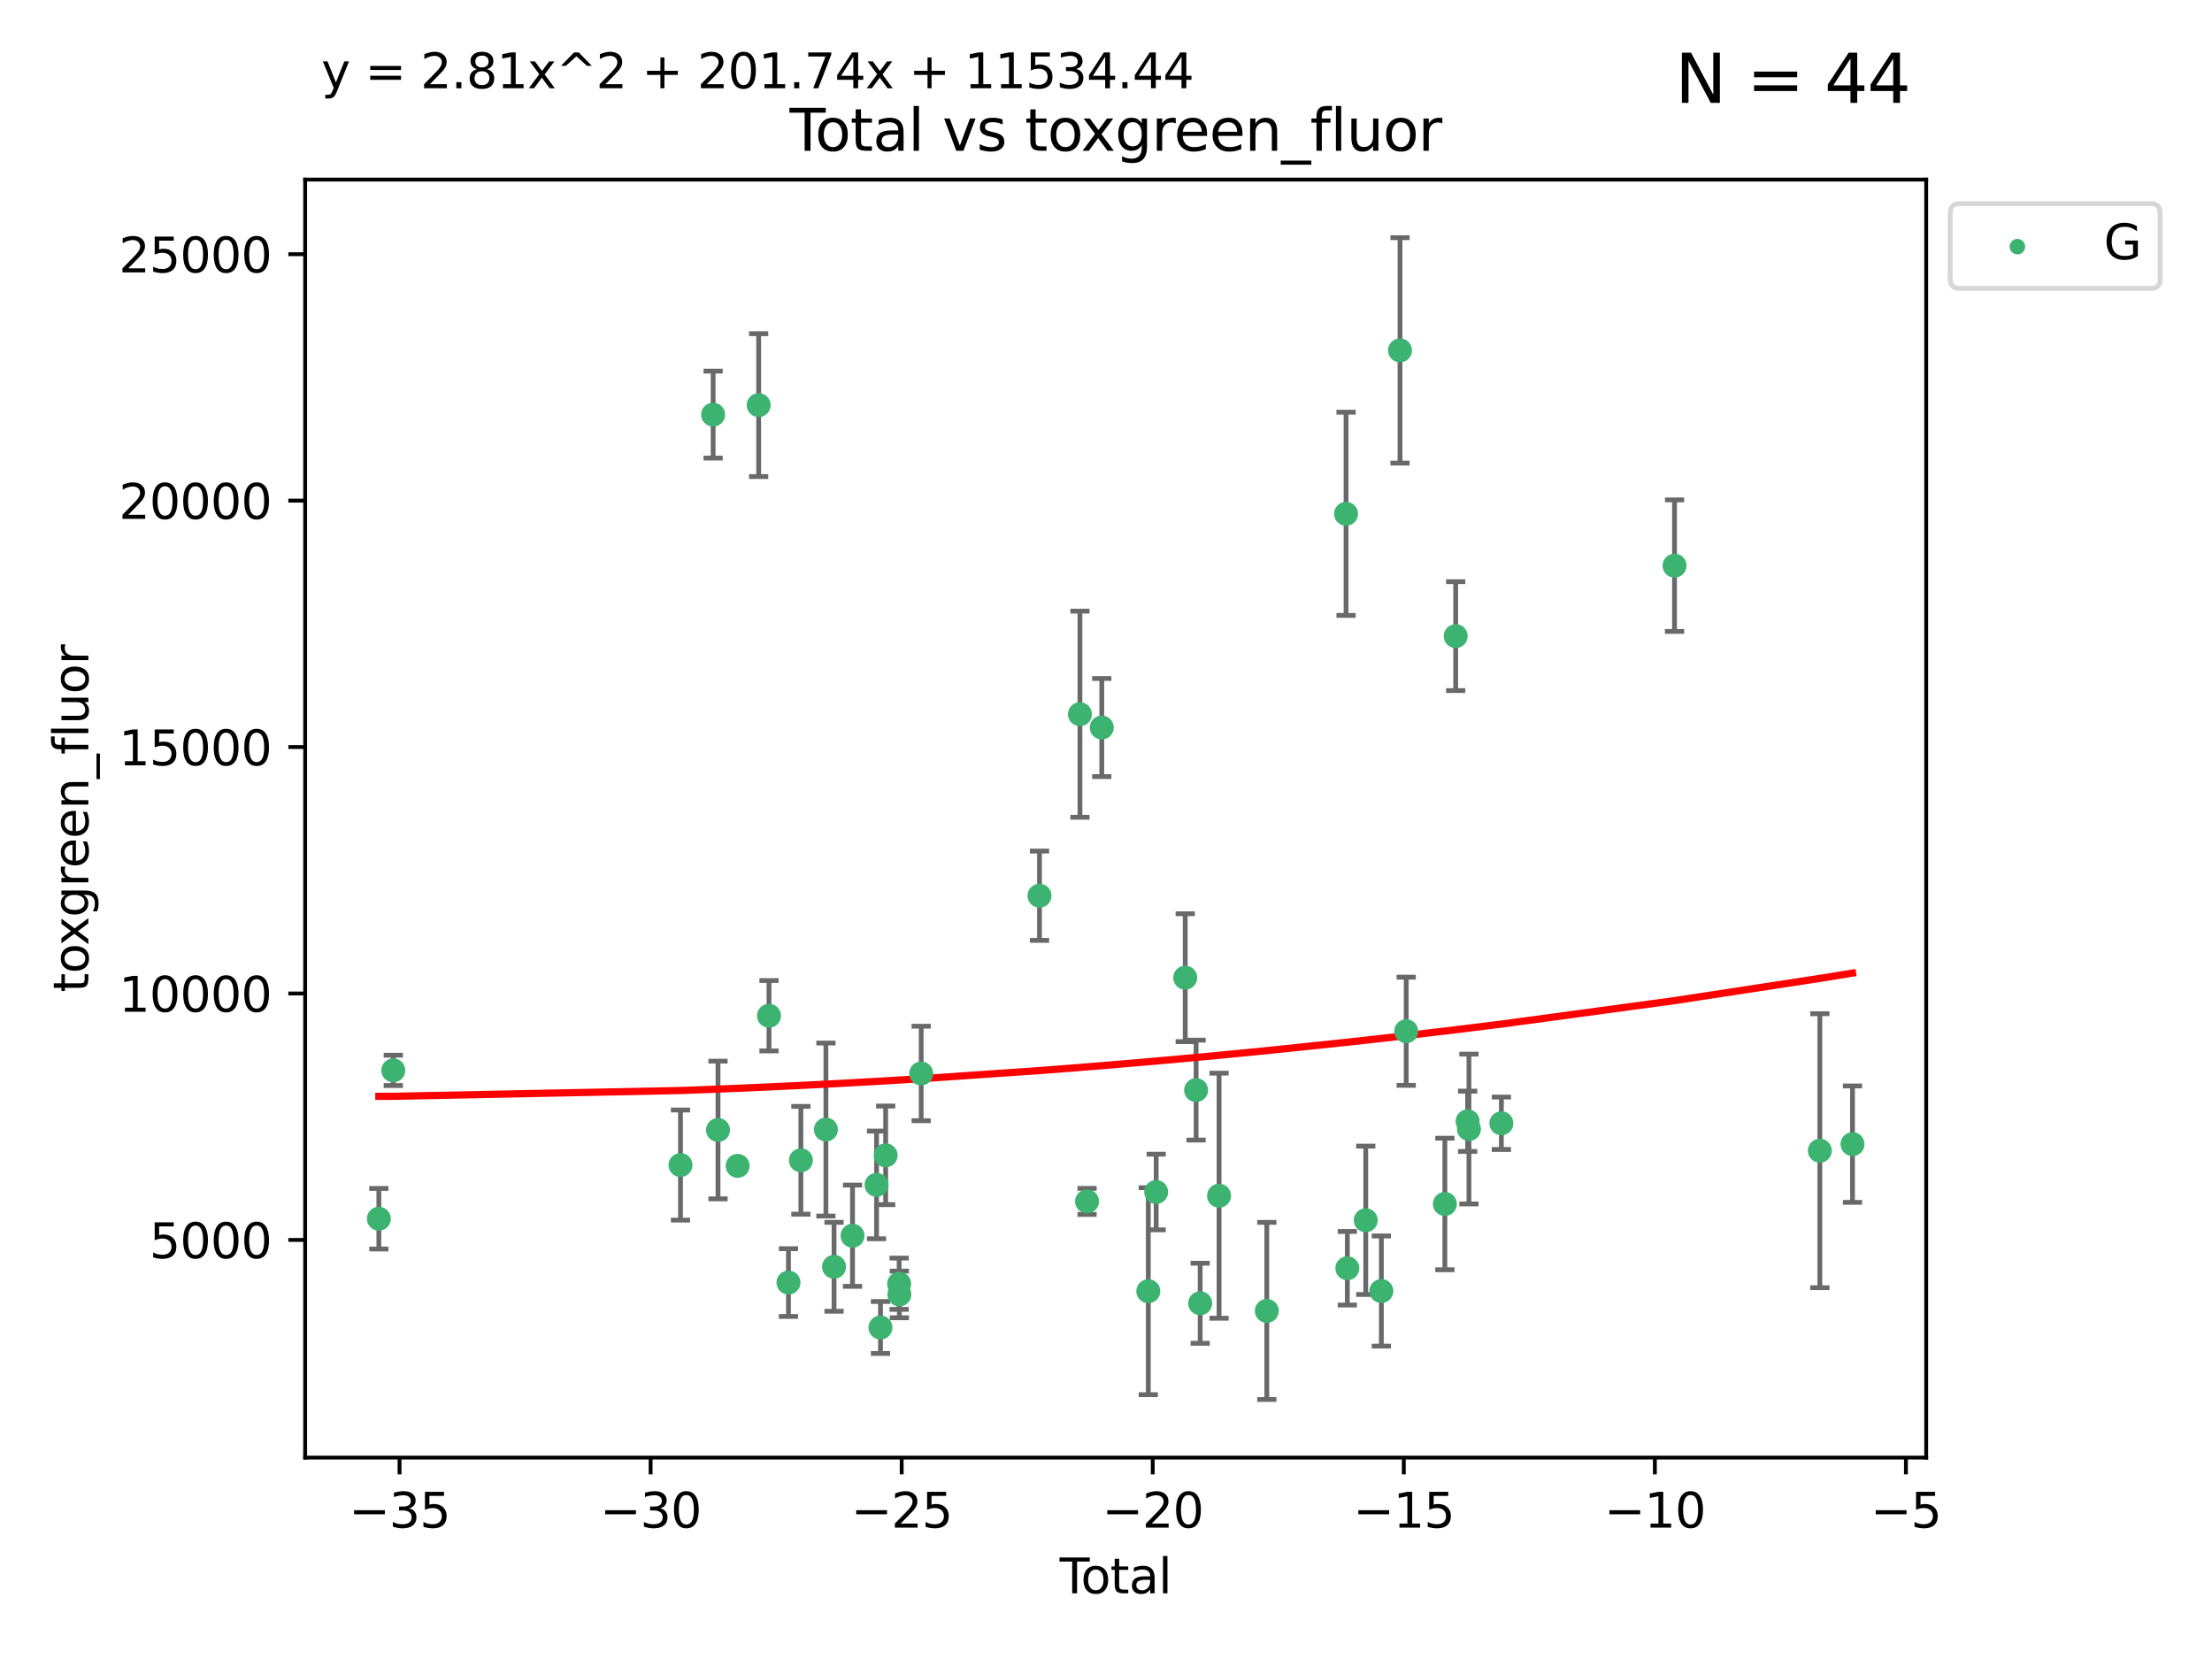 <?xml version="1.0" encoding="utf-8" standalone="no"?>
<!DOCTYPE svg PUBLIC "-//W3C//DTD SVG 1.1//EN"
  "http://www.w3.org/Graphics/SVG/1.1/DTD/svg11.dtd">
<svg xmlns:xlink="http://www.w3.org/1999/xlink" width="460.8pt" height="345.6pt" viewBox="0 0 460.8 345.6" xmlns="http://www.w3.org/2000/svg" version="1.1">
 <defs>
  <style type="text/css">*{stroke-linejoin: round; stroke-linecap: butt}</style>
 </defs>
 <g id="figure_1">
  <g id="patch_1">
   <path d="M 0 345.6 
L 460.8 345.6 
L 460.8 0 
L 0 0 
z
" style="fill: #ffffff"/>
  </g>
  <g id="axes_1">
   <g id="patch_2">
    <path d="M 63.571 303.64 
L 401.26 303.64 
L 401.26 37.411 
L 63.571 37.411 
z
" style="fill: #ffffff"/>
   </g>
   <g id="PathCollection_1">
    <defs>
     <path id="mfe7d723ad8" d="M 0 1.118 
C 0.297 1.118 0.581 1 0.791 0.791 
C 1 0.581 1.118 0.297 1.118 0 
C 1.118 -0.297 1 -0.581 0.791 -0.791 
C 0.581 -1 0.297 -1.118 0 -1.118 
C -0.297 -1.118 -0.581 -1 -0.791 -0.791 
C -1 -0.581 -1.118 -0.297 -1.118 0 
C -1.118 0.297 -1 0.581 -0.791 0.791 
C -0.581 1 -0.297 1.118 0 1.118 
z
" style="stroke: #3cb371"/>
    </defs>
    <g clip-path="url(#pd5a4265a8a)">
     <use xlink:href="#mfe7d723ad8" x="78.921" y="253.883" style="fill: #3cb371; stroke: #3cb371"/>
     <use xlink:href="#mfe7d723ad8" x="81.93" y="222.974" style="fill: #3cb371; stroke: #3cb371"/>
     <use xlink:href="#mfe7d723ad8" x="141.76" y="242.703" style="fill: #3cb371; stroke: #3cb371"/>
     <use xlink:href="#mfe7d723ad8" x="148.556" y="86.371" style="fill: #3cb371; stroke: #3cb371"/>
     <use xlink:href="#mfe7d723ad8" x="149.573" y="235.399" style="fill: #3cb371; stroke: #3cb371"/>
     <use xlink:href="#mfe7d723ad8" x="153.665" y="242.871" style="fill: #3cb371; stroke: #3cb371"/>
     <use xlink:href="#mfe7d723ad8" x="158.042" y="84.394" style="fill: #3cb371; stroke: #3cb371"/>
     <use xlink:href="#mfe7d723ad8" x="160.196" y="211.603" style="fill: #3cb371; stroke: #3cb371"/>
     <use xlink:href="#mfe7d723ad8" x="164.252" y="267.18" style="fill: #3cb371; stroke: #3cb371"/>
     <use xlink:href="#mfe7d723ad8" x="166.84" y="241.71" style="fill: #3cb371; stroke: #3cb371"/>
     <use xlink:href="#mfe7d723ad8" x="172.053" y="235.304" style="fill: #3cb371; stroke: #3cb371"/>
     <use xlink:href="#mfe7d723ad8" x="173.747" y="263.895" style="fill: #3cb371; stroke: #3cb371"/>
     <use xlink:href="#mfe7d723ad8" x="177.596" y="257.425" style="fill: #3cb371; stroke: #3cb371"/>
     <use xlink:href="#mfe7d723ad8" x="182.603" y="246.836" style="fill: #3cb371; stroke: #3cb371"/>
     <use xlink:href="#mfe7d723ad8" x="183.419" y="276.541" style="fill: #3cb371; stroke: #3cb371"/>
     <use xlink:href="#mfe7d723ad8" x="184.499" y="240.679" style="fill: #3cb371; stroke: #3cb371"/>
     <use xlink:href="#mfe7d723ad8" x="187.311" y="267.423" style="fill: #3cb371; stroke: #3cb371"/>
     <use xlink:href="#mfe7d723ad8" x="187.355" y="269.653" style="fill: #3cb371; stroke: #3cb371"/>
     <use xlink:href="#mfe7d723ad8" x="191.898" y="223.62" style="fill: #3cb371; stroke: #3cb371"/>
     <use xlink:href="#mfe7d723ad8" x="216.545" y="186.594" style="fill: #3cb371; stroke: #3cb371"/>
     <use xlink:href="#mfe7d723ad8" x="224.972" y="148.78" style="fill: #3cb371; stroke: #3cb371"/>
     <use xlink:href="#mfe7d723ad8" x="226.453" y="250.277" style="fill: #3cb371; stroke: #3cb371"/>
     <use xlink:href="#mfe7d723ad8" x="229.52" y="151.561" style="fill: #3cb371; stroke: #3cb371"/>
     <use xlink:href="#mfe7d723ad8" x="239.213" y="268.982" style="fill: #3cb371; stroke: #3cb371"/>
     <use xlink:href="#mfe7d723ad8" x="240.851" y="248.317" style="fill: #3cb371; stroke: #3cb371"/>
     <use xlink:href="#mfe7d723ad8" x="246.904" y="203.672" style="fill: #3cb371; stroke: #3cb371"/>
     <use xlink:href="#mfe7d723ad8" x="249.167" y="227.09" style="fill: #3cb371; stroke: #3cb371"/>
     <use xlink:href="#mfe7d723ad8" x="250.017" y="271.492" style="fill: #3cb371; stroke: #3cb371"/>
     <use xlink:href="#mfe7d723ad8" x="253.952" y="249.087" style="fill: #3cb371; stroke: #3cb371"/>
     <use xlink:href="#mfe7d723ad8" x="263.901" y="273.089" style="fill: #3cb371; stroke: #3cb371"/>
     <use xlink:href="#mfe7d723ad8" x="280.407" y="107.034" style="fill: #3cb371; stroke: #3cb371"/>
     <use xlink:href="#mfe7d723ad8" x="280.673" y="264.2" style="fill: #3cb371; stroke: #3cb371"/>
     <use xlink:href="#mfe7d723ad8" x="284.511" y="254.21" style="fill: #3cb371; stroke: #3cb371"/>
     <use xlink:href="#mfe7d723ad8" x="287.76" y="268.946" style="fill: #3cb371; stroke: #3cb371"/>
     <use xlink:href="#mfe7d723ad8" x="291.648" y="72.989" style="fill: #3cb371; stroke: #3cb371"/>
     <use xlink:href="#mfe7d723ad8" x="292.937" y="214.827" style="fill: #3cb371; stroke: #3cb371"/>
     <use xlink:href="#mfe7d723ad8" x="300.991" y="250.806" style="fill: #3cb371; stroke: #3cb371"/>
     <use xlink:href="#mfe7d723ad8" x="303.248" y="132.52" style="fill: #3cb371; stroke: #3cb371"/>
     <use xlink:href="#mfe7d723ad8" x="305.733" y="233.587" style="fill: #3cb371; stroke: #3cb371"/>
     <use xlink:href="#mfe7d723ad8" x="306.006" y="235.197" style="fill: #3cb371; stroke: #3cb371"/>
     <use xlink:href="#mfe7d723ad8" x="312.761" y="233.999" style="fill: #3cb371; stroke: #3cb371"/>
     <use xlink:href="#mfe7d723ad8" x="348.839" y="117.838" style="fill: #3cb371; stroke: #3cb371"/>
     <use xlink:href="#mfe7d723ad8" x="379.109" y="239.714" style="fill: #3cb371; stroke: #3cb371"/>
     <use xlink:href="#mfe7d723ad8" x="385.911" y="238.346" style="fill: #3cb371; stroke: #3cb371"/>
    </g>
   </g>
   <g id="matplotlib.axis_1">
    <g id="xtick_1">
     <g id="line2d_1">
      <defs>
       <path id="m1d565bdaef" d="M 0 0 
L 0 3.5 
" style="stroke: #000000; stroke-width: 0.8"/>
      </defs>
      <g>
       <use xlink:href="#m1d565bdaef" x="83.232" y="303.64" style="stroke: #000000; stroke-width: 0.8"/>
      </g>
     </g>
     <g id="text_1">
      <!-- −35 -->
      <g transform="translate(72.68 318.238)scale(0.1 -0.1)">
       <defs>
        <path id="DejaVuSans-2212" d="M 678 2272 
L 4684 2272 
L 4684 1741 
L 678 1741 
L 678 2272 
z
" transform="scale(0.016)"/>
        <path id="DejaVuSans-33" d="M 2597 2516 
Q 3050 2419 3304 2112 
Q 3559 1806 3559 1356 
Q 3559 666 3084 287 
Q 2609 -91 1734 -91 
Q 1441 -91 1130 -33 
Q 819 25 488 141 
L 488 750 
Q 750 597 1062 519 
Q 1375 441 1716 441 
Q 2309 441 2620 675 
Q 2931 909 2931 1356 
Q 2931 1769 2642 2001 
Q 2353 2234 1838 2234 
L 1294 2234 
L 1294 2753 
L 1863 2753 
Q 2328 2753 2575 2939 
Q 2822 3125 2822 3475 
Q 2822 3834 2567 4026 
Q 2313 4219 1838 4219 
Q 1578 4219 1281 4162 
Q 984 4106 628 3988 
L 628 4550 
Q 988 4650 1302 4700 
Q 1616 4750 1894 4750 
Q 2613 4750 3031 4423 
Q 3450 4097 3450 3541 
Q 3450 3153 3228 2886 
Q 3006 2619 2597 2516 
z
" transform="scale(0.016)"/>
        <path id="DejaVuSans-35" d="M 691 4666 
L 3169 4666 
L 3169 4134 
L 1269 4134 
L 1269 2991 
Q 1406 3038 1543 3061 
Q 1681 3084 1819 3084 
Q 2600 3084 3056 2656 
Q 3513 2228 3513 1497 
Q 3513 744 3044 326 
Q 2575 -91 1722 -91 
Q 1428 -91 1123 -41 
Q 819 9 494 109 
L 494 744 
Q 775 591 1075 516 
Q 1375 441 1709 441 
Q 2250 441 2565 725 
Q 2881 1009 2881 1497 
Q 2881 1984 2565 2268 
Q 2250 2553 1709 2553 
Q 1456 2553 1204 2497 
Q 953 2441 691 2322 
L 691 4666 
z
" transform="scale(0.016)"/>
       </defs>
       <use xlink:href="#DejaVuSans-2212"/>
       <use xlink:href="#DejaVuSans-33" x="83.789"/>
       <use xlink:href="#DejaVuSans-35" x="147.412"/>
      </g>
     </g>
    </g>
    <g id="xtick_2">
     <g id="line2d_2">
      <g>
       <use xlink:href="#m1d565bdaef" x="135.534" y="303.64" style="stroke: #000000; stroke-width: 0.8"/>
      </g>
     </g>
     <g id="text_2">
      <!-- −30 -->
      <g transform="translate(124.981 318.238)scale(0.1 -0.1)">
       <defs>
        <path id="DejaVuSans-30" d="M 2034 4250 
Q 1547 4250 1301 3770 
Q 1056 3291 1056 2328 
Q 1056 1369 1301 889 
Q 1547 409 2034 409 
Q 2525 409 2770 889 
Q 3016 1369 3016 2328 
Q 3016 3291 2770 3770 
Q 2525 4250 2034 4250 
z
M 2034 4750 
Q 2819 4750 3233 4129 
Q 3647 3509 3647 2328 
Q 3647 1150 3233 529 
Q 2819 -91 2034 -91 
Q 1250 -91 836 529 
Q 422 1150 422 2328 
Q 422 3509 836 4129 
Q 1250 4750 2034 4750 
z
" transform="scale(0.016)"/>
       </defs>
       <use xlink:href="#DejaVuSans-2212"/>
       <use xlink:href="#DejaVuSans-33" x="83.789"/>
       <use xlink:href="#DejaVuSans-30" x="147.412"/>
      </g>
     </g>
    </g>
    <g id="xtick_3">
     <g id="line2d_3">
      <g>
       <use xlink:href="#m1d565bdaef" x="187.835" y="303.64" style="stroke: #000000; stroke-width: 0.8"/>
      </g>
     </g>
     <g id="text_3">
      <!-- −25 -->
      <g transform="translate(177.283 318.238)scale(0.1 -0.1)">
       <defs>
        <path id="DejaVuSans-32" d="M 1228 531 
L 3431 531 
L 3431 0 
L 469 0 
L 469 531 
Q 828 903 1448 1529 
Q 2069 2156 2228 2338 
Q 2531 2678 2651 2914 
Q 2772 3150 2772 3378 
Q 2772 3750 2511 3984 
Q 2250 4219 1831 4219 
Q 1534 4219 1204 4116 
Q 875 4013 500 3803 
L 500 4441 
Q 881 4594 1212 4672 
Q 1544 4750 1819 4750 
Q 2544 4750 2975 4387 
Q 3406 4025 3406 3419 
Q 3406 3131 3298 2873 
Q 3191 2616 2906 2266 
Q 2828 2175 2409 1742 
Q 1991 1309 1228 531 
z
" transform="scale(0.016)"/>
       </defs>
       <use xlink:href="#DejaVuSans-2212"/>
       <use xlink:href="#DejaVuSans-32" x="83.789"/>
       <use xlink:href="#DejaVuSans-35" x="147.412"/>
      </g>
     </g>
    </g>
    <g id="xtick_4">
     <g id="line2d_4">
      <g>
       <use xlink:href="#m1d565bdaef" x="240.136" y="303.64" style="stroke: #000000; stroke-width: 0.8"/>
      </g>
     </g>
     <g id="text_4">
      <!-- −20 -->
      <g transform="translate(229.584 318.238)scale(0.1 -0.1)">
       <use xlink:href="#DejaVuSans-2212"/>
       <use xlink:href="#DejaVuSans-32" x="83.789"/>
       <use xlink:href="#DejaVuSans-30" x="147.412"/>
      </g>
     </g>
    </g>
    <g id="xtick_5">
     <g id="line2d_5">
      <g>
       <use xlink:href="#m1d565bdaef" x="292.437" y="303.64" style="stroke: #000000; stroke-width: 0.8"/>
      </g>
     </g>
     <g id="text_5">
      <!-- −15 -->
      <g transform="translate(281.885 318.238)scale(0.1 -0.1)">
       <defs>
        <path id="DejaVuSans-31" d="M 794 531 
L 1825 531 
L 1825 4091 
L 703 3866 
L 703 4441 
L 1819 4666 
L 2450 4666 
L 2450 531 
L 3481 531 
L 3481 0 
L 794 0 
L 794 531 
z
" transform="scale(0.016)"/>
       </defs>
       <use xlink:href="#DejaVuSans-2212"/>
       <use xlink:href="#DejaVuSans-31" x="83.789"/>
       <use xlink:href="#DejaVuSans-35" x="147.412"/>
      </g>
     </g>
    </g>
    <g id="xtick_6">
     <g id="line2d_6">
      <g>
       <use xlink:href="#m1d565bdaef" x="344.739" y="303.64" style="stroke: #000000; stroke-width: 0.8"/>
      </g>
     </g>
     <g id="text_6">
      <!-- −10 -->
      <g transform="translate(334.186 318.238)scale(0.1 -0.1)">
       <use xlink:href="#DejaVuSans-2212"/>
       <use xlink:href="#DejaVuSans-31" x="83.789"/>
       <use xlink:href="#DejaVuSans-30" x="147.412"/>
      </g>
     </g>
    </g>
    <g id="xtick_7">
     <g id="line2d_7">
      <g>
       <use xlink:href="#m1d565bdaef" x="397.04" y="303.64" style="stroke: #000000; stroke-width: 0.8"/>
      </g>
     </g>
     <g id="text_7">
      <!-- −5 -->
      <g transform="translate(389.669 318.238)scale(0.1 -0.1)">
       <use xlink:href="#DejaVuSans-2212"/>
       <use xlink:href="#DejaVuSans-35" x="83.789"/>
      </g>
     </g>
    </g>
    <g id="text_8">
     <!-- Total -->
     <g transform="translate(220.739 331.917)scale(0.1 -0.1)">
      <defs>
       <path id="DejaVuSans-54" d="M -19 4666 
L 3928 4666 
L 3928 4134 
L 2272 4134 
L 2272 0 
L 1638 0 
L 1638 4134 
L -19 4134 
L -19 4666 
z
" transform="scale(0.016)"/>
       <path id="DejaVuSans-6f" d="M 1959 3097 
Q 1497 3097 1228 2736 
Q 959 2375 959 1747 
Q 959 1119 1226 758 
Q 1494 397 1959 397 
Q 2419 397 2687 759 
Q 2956 1122 2956 1747 
Q 2956 2369 2687 2733 
Q 2419 3097 1959 3097 
z
M 1959 3584 
Q 2709 3584 3137 3096 
Q 3566 2609 3566 1747 
Q 3566 888 3137 398 
Q 2709 -91 1959 -91 
Q 1206 -91 779 398 
Q 353 888 353 1747 
Q 353 2609 779 3096 
Q 1206 3584 1959 3584 
z
" transform="scale(0.016)"/>
       <path id="DejaVuSans-74" d="M 1172 4494 
L 1172 3500 
L 2356 3500 
L 2356 3053 
L 1172 3053 
L 1172 1153 
Q 1172 725 1289 603 
Q 1406 481 1766 481 
L 2356 481 
L 2356 0 
L 1766 0 
Q 1100 0 847 248 
Q 594 497 594 1153 
L 594 3053 
L 172 3053 
L 172 3500 
L 594 3500 
L 594 4494 
L 1172 4494 
z
" transform="scale(0.016)"/>
       <path id="DejaVuSans-61" d="M 2194 1759 
Q 1497 1759 1228 1600 
Q 959 1441 959 1056 
Q 959 750 1161 570 
Q 1363 391 1709 391 
Q 2188 391 2477 730 
Q 2766 1069 2766 1631 
L 2766 1759 
L 2194 1759 
z
M 3341 1997 
L 3341 0 
L 2766 0 
L 2766 531 
Q 2569 213 2275 61 
Q 1981 -91 1556 -91 
Q 1019 -91 701 211 
Q 384 513 384 1019 
Q 384 1609 779 1909 
Q 1175 2209 1959 2209 
L 2766 2209 
L 2766 2266 
Q 2766 2663 2505 2880 
Q 2244 3097 1772 3097 
Q 1472 3097 1187 3025 
Q 903 2953 641 2809 
L 641 3341 
Q 956 3463 1253 3523 
Q 1550 3584 1831 3584 
Q 2591 3584 2966 3190 
Q 3341 2797 3341 1997 
z
" transform="scale(0.016)"/>
       <path id="DejaVuSans-6c" d="M 603 4863 
L 1178 4863 
L 1178 0 
L 603 0 
L 603 4863 
z
" transform="scale(0.016)"/>
      </defs>
      <use xlink:href="#DejaVuSans-54"/>
      <use xlink:href="#DejaVuSans-6f" x="44.084"/>
      <use xlink:href="#DejaVuSans-74" x="105.266"/>
      <use xlink:href="#DejaVuSans-61" x="144.475"/>
      <use xlink:href="#DejaVuSans-6c" x="205.754"/>
     </g>
    </g>
   </g>
   <g id="matplotlib.axis_2">
    <g id="ytick_1">
     <g id="line2d_8">
      <defs>
       <path id="m60fbe420ac" d="M 0 0 
L -3.5 0 
" style="stroke: #000000; stroke-width: 0.8"/>
      </defs>
      <g>
       <use xlink:href="#m60fbe420ac" x="63.571" y="258.301" style="stroke: #000000; stroke-width: 0.8"/>
      </g>
     </g>
     <g id="text_9">
      <!-- 5000 -->
      <g transform="translate(31.121 262.1)scale(0.1 -0.1)">
       <use xlink:href="#DejaVuSans-35"/>
       <use xlink:href="#DejaVuSans-30" x="63.623"/>
       <use xlink:href="#DejaVuSans-30" x="127.246"/>
       <use xlink:href="#DejaVuSans-30" x="190.869"/>
      </g>
     </g>
    </g>
    <g id="ytick_2">
     <g id="line2d_9">
      <g>
       <use xlink:href="#m60fbe420ac" x="63.571" y="206.963" style="stroke: #000000; stroke-width: 0.8"/>
      </g>
     </g>
     <g id="text_10">
      <!-- 10000 -->
      <g transform="translate(24.759 210.763)scale(0.1 -0.1)">
       <use xlink:href="#DejaVuSans-31"/>
       <use xlink:href="#DejaVuSans-30" x="63.623"/>
       <use xlink:href="#DejaVuSans-30" x="127.246"/>
       <use xlink:href="#DejaVuSans-30" x="190.869"/>
       <use xlink:href="#DejaVuSans-30" x="254.492"/>
      </g>
     </g>
    </g>
    <g id="ytick_3">
     <g id="line2d_10">
      <g>
       <use xlink:href="#m60fbe420ac" x="63.571" y="155.626" style="stroke: #000000; stroke-width: 0.8"/>
      </g>
     </g>
     <g id="text_11">
      <!-- 15000 -->
      <g transform="translate(24.759 159.425)scale(0.1 -0.1)">
       <use xlink:href="#DejaVuSans-31"/>
       <use xlink:href="#DejaVuSans-35" x="63.623"/>
       <use xlink:href="#DejaVuSans-30" x="127.246"/>
       <use xlink:href="#DejaVuSans-30" x="190.869"/>
       <use xlink:href="#DejaVuSans-30" x="254.492"/>
      </g>
     </g>
    </g>
    <g id="ytick_4">
     <g id="line2d_11">
      <g>
       <use xlink:href="#m60fbe420ac" x="63.571" y="104.288" style="stroke: #000000; stroke-width: 0.8"/>
      </g>
     </g>
     <g id="text_12">
      <!-- 20000 -->
      <g transform="translate(24.759 108.088)scale(0.1 -0.1)">
       <use xlink:href="#DejaVuSans-32"/>
       <use xlink:href="#DejaVuSans-30" x="63.623"/>
       <use xlink:href="#DejaVuSans-30" x="127.246"/>
       <use xlink:href="#DejaVuSans-30" x="190.869"/>
       <use xlink:href="#DejaVuSans-30" x="254.492"/>
      </g>
     </g>
    </g>
    <g id="ytick_5">
     <g id="line2d_12">
      <g>
       <use xlink:href="#m60fbe420ac" x="63.571" y="52.951" style="stroke: #000000; stroke-width: 0.8"/>
      </g>
     </g>
     <g id="text_13">
      <!-- 25000 -->
      <g transform="translate(24.759 56.75)scale(0.1 -0.1)">
       <use xlink:href="#DejaVuSans-32"/>
       <use xlink:href="#DejaVuSans-35" x="63.623"/>
       <use xlink:href="#DejaVuSans-30" x="127.246"/>
       <use xlink:href="#DejaVuSans-30" x="190.869"/>
       <use xlink:href="#DejaVuSans-30" x="254.492"/>
      </g>
     </g>
    </g>
    <g id="text_14">
     <!-- toxgreen_fluor -->
     <g transform="translate(18.401 206.72)rotate(-90)scale(0.1 -0.1)">
      <defs>
       <path id="DejaVuSans-78" d="M 3513 3500 
L 2247 1797 
L 3578 0 
L 2900 0 
L 1881 1375 
L 863 0 
L 184 0 
L 1544 1831 
L 300 3500 
L 978 3500 
L 1906 2253 
L 2834 3500 
L 3513 3500 
z
" transform="scale(0.016)"/>
       <path id="DejaVuSans-67" d="M 2906 1791 
Q 2906 2416 2648 2759 
Q 2391 3103 1925 3103 
Q 1463 3103 1205 2759 
Q 947 2416 947 1791 
Q 947 1169 1205 825 
Q 1463 481 1925 481 
Q 2391 481 2648 825 
Q 2906 1169 2906 1791 
z
M 3481 434 
Q 3481 -459 3084 -895 
Q 2688 -1331 1869 -1331 
Q 1566 -1331 1297 -1286 
Q 1028 -1241 775 -1147 
L 775 -588 
Q 1028 -725 1275 -790 
Q 1522 -856 1778 -856 
Q 2344 -856 2625 -561 
Q 2906 -266 2906 331 
L 2906 616 
Q 2728 306 2450 153 
Q 2172 0 1784 0 
Q 1141 0 747 490 
Q 353 981 353 1791 
Q 353 2603 747 3093 
Q 1141 3584 1784 3584 
Q 2172 3584 2450 3431 
Q 2728 3278 2906 2969 
L 2906 3500 
L 3481 3500 
L 3481 434 
z
" transform="scale(0.016)"/>
       <path id="DejaVuSans-72" d="M 2631 2963 
Q 2534 3019 2420 3045 
Q 2306 3072 2169 3072 
Q 1681 3072 1420 2755 
Q 1159 2438 1159 1844 
L 1159 0 
L 581 0 
L 581 3500 
L 1159 3500 
L 1159 2956 
Q 1341 3275 1631 3429 
Q 1922 3584 2338 3584 
Q 2397 3584 2469 3576 
Q 2541 3569 2628 3553 
L 2631 2963 
z
" transform="scale(0.016)"/>
       <path id="DejaVuSans-65" d="M 3597 1894 
L 3597 1613 
L 953 1613 
Q 991 1019 1311 708 
Q 1631 397 2203 397 
Q 2534 397 2845 478 
Q 3156 559 3463 722 
L 3463 178 
Q 3153 47 2828 -22 
Q 2503 -91 2169 -91 
Q 1331 -91 842 396 
Q 353 884 353 1716 
Q 353 2575 817 3079 
Q 1281 3584 2069 3584 
Q 2775 3584 3186 3129 
Q 3597 2675 3597 1894 
z
M 3022 2063 
Q 3016 2534 2758 2815 
Q 2500 3097 2075 3097 
Q 1594 3097 1305 2825 
Q 1016 2553 972 2059 
L 3022 2063 
z
" transform="scale(0.016)"/>
       <path id="DejaVuSans-6e" d="M 3513 2113 
L 3513 0 
L 2938 0 
L 2938 2094 
Q 2938 2591 2744 2837 
Q 2550 3084 2163 3084 
Q 1697 3084 1428 2787 
Q 1159 2491 1159 1978 
L 1159 0 
L 581 0 
L 581 3500 
L 1159 3500 
L 1159 2956 
Q 1366 3272 1645 3428 
Q 1925 3584 2291 3584 
Q 2894 3584 3203 3211 
Q 3513 2838 3513 2113 
z
" transform="scale(0.016)"/>
       <path id="DejaVuSans-5f" d="M 3263 -1063 
L 3263 -1509 
L -63 -1509 
L -63 -1063 
L 3263 -1063 
z
" transform="scale(0.016)"/>
       <path id="DejaVuSans-66" d="M 2375 4863 
L 2375 4384 
L 1825 4384 
Q 1516 4384 1395 4259 
Q 1275 4134 1275 3809 
L 1275 3500 
L 2222 3500 
L 2222 3053 
L 1275 3053 
L 1275 0 
L 697 0 
L 697 3053 
L 147 3053 
L 147 3500 
L 697 3500 
L 697 3744 
Q 697 4328 969 4595 
Q 1241 4863 1831 4863 
L 2375 4863 
z
" transform="scale(0.016)"/>
       <path id="DejaVuSans-75" d="M 544 1381 
L 544 3500 
L 1119 3500 
L 1119 1403 
Q 1119 906 1312 657 
Q 1506 409 1894 409 
Q 2359 409 2629 706 
Q 2900 1003 2900 1516 
L 2900 3500 
L 3475 3500 
L 3475 0 
L 2900 0 
L 2900 538 
Q 2691 219 2414 64 
Q 2138 -91 1772 -91 
Q 1169 -91 856 284 
Q 544 659 544 1381 
z
M 1991 3584 
L 1991 3584 
z
" transform="scale(0.016)"/>
      </defs>
      <use xlink:href="#DejaVuSans-74"/>
      <use xlink:href="#DejaVuSans-6f" x="39.209"/>
      <use xlink:href="#DejaVuSans-78" x="97.266"/>
      <use xlink:href="#DejaVuSans-67" x="156.445"/>
      <use xlink:href="#DejaVuSans-72" x="219.922"/>
      <use xlink:href="#DejaVuSans-65" x="258.785"/>
      <use xlink:href="#DejaVuSans-65" x="320.309"/>
      <use xlink:href="#DejaVuSans-6e" x="381.832"/>
      <use xlink:href="#DejaVuSans-5f" x="445.211"/>
      <use xlink:href="#DejaVuSans-66" x="495.211"/>
      <use xlink:href="#DejaVuSans-6c" x="530.416"/>
      <use xlink:href="#DejaVuSans-75" x="558.199"/>
      <use xlink:href="#DejaVuSans-6f" x="621.578"/>
      <use xlink:href="#DejaVuSans-72" x="682.76"/>
     </g>
    </g>
   </g>
   <g id="LineCollection_1">
    <path d="M 78.921 260.196 
L 78.921 247.571 
" clip-path="url(#pd5a4265a8a)" style="fill: none; stroke: #696969"/>
    <path d="M 81.93 226.137 
L 81.93 219.812 
" clip-path="url(#pd5a4265a8a)" style="fill: none; stroke: #696969"/>
    <path d="M 141.76 254.172 
L 141.76 231.235 
" clip-path="url(#pd5a4265a8a)" style="fill: none; stroke: #696969"/>
    <path d="M 148.556 95.429 
L 148.556 77.312 
" clip-path="url(#pd5a4265a8a)" style="fill: none; stroke: #696969"/>
    <path d="M 149.573 249.74 
L 149.573 221.058 
" clip-path="url(#pd5a4265a8a)" style="fill: none; stroke: #696969"/>
    <path d="M 153.665 243.743 
L 153.665 241.999 
" clip-path="url(#pd5a4265a8a)" style="fill: none; stroke: #696969"/>
    <path d="M 158.042 99.276 
L 158.042 69.512 
" clip-path="url(#pd5a4265a8a)" style="fill: none; stroke: #696969"/>
    <path d="M 160.196 218.932 
L 160.196 204.273 
" clip-path="url(#pd5a4265a8a)" style="fill: none; stroke: #696969"/>
    <path d="M 164.252 274.238 
L 164.252 260.123 
" clip-path="url(#pd5a4265a8a)" style="fill: none; stroke: #696969"/>
    <path d="M 166.84 252.937 
L 166.84 230.482 
" clip-path="url(#pd5a4265a8a)" style="fill: none; stroke: #696969"/>
    <path d="M 172.053 253.326 
L 172.053 217.281 
" clip-path="url(#pd5a4265a8a)" style="fill: none; stroke: #696969"/>
    <path d="M 173.747 273.159 
L 173.747 254.632 
" clip-path="url(#pd5a4265a8a)" style="fill: none; stroke: #696969"/>
    <path d="M 177.596 267.974 
L 177.596 246.876 
" clip-path="url(#pd5a4265a8a)" style="fill: none; stroke: #696969"/>
    <path d="M 182.603 258.051 
L 182.603 235.621 
" clip-path="url(#pd5a4265a8a)" style="fill: none; stroke: #696969"/>
    <path d="M 183.419 281.956 
L 183.419 271.127 
" clip-path="url(#pd5a4265a8a)" style="fill: none; stroke: #696969"/>
    <path d="M 184.499 250.945 
L 184.499 230.413 
" clip-path="url(#pd5a4265a8a)" style="fill: none; stroke: #696969"/>
    <path d="M 187.311 272.764 
L 187.311 262.082 
" clip-path="url(#pd5a4265a8a)" style="fill: none; stroke: #696969"/>
    <path d="M 187.355 274.516 
L 187.355 264.79 
" clip-path="url(#pd5a4265a8a)" style="fill: none; stroke: #696969"/>
    <path d="M 191.898 233.463 
L 191.898 213.778 
" clip-path="url(#pd5a4265a8a)" style="fill: none; stroke: #696969"/>
    <path d="M 216.545 195.897 
L 216.545 177.292 
" clip-path="url(#pd5a4265a8a)" style="fill: none; stroke: #696969"/>
    <path d="M 224.972 170.248 
L 224.972 127.311 
" clip-path="url(#pd5a4265a8a)" style="fill: none; stroke: #696969"/>
    <path d="M 226.453 252.99 
L 226.453 247.564 
" clip-path="url(#pd5a4265a8a)" style="fill: none; stroke: #696969"/>
    <path d="M 229.52 161.776 
L 229.52 141.347 
" clip-path="url(#pd5a4265a8a)" style="fill: none; stroke: #696969"/>
    <path d="M 239.213 290.536 
L 239.213 247.428 
" clip-path="url(#pd5a4265a8a)" style="fill: none; stroke: #696969"/>
    <path d="M 240.851 256.2 
L 240.851 240.433 
" clip-path="url(#pd5a4265a8a)" style="fill: none; stroke: #696969"/>
    <path d="M 246.904 216.995 
L 246.904 190.349 
" clip-path="url(#pd5a4265a8a)" style="fill: none; stroke: #696969"/>
    <path d="M 249.167 237.498 
L 249.167 216.681 
" clip-path="url(#pd5a4265a8a)" style="fill: none; stroke: #696969"/>
    <path d="M 250.017 279.833 
L 250.017 263.152 
" clip-path="url(#pd5a4265a8a)" style="fill: none; stroke: #696969"/>
    <path d="M 253.952 274.614 
L 253.952 223.561 
" clip-path="url(#pd5a4265a8a)" style="fill: none; stroke: #696969"/>
    <path d="M 263.901 291.539 
L 263.901 254.639 
" clip-path="url(#pd5a4265a8a)" style="fill: none; stroke: #696969"/>
    <path d="M 280.407 128.2 
L 280.407 85.868 
" clip-path="url(#pd5a4265a8a)" style="fill: none; stroke: #696969"/>
    <path d="M 280.673 271.863 
L 280.673 256.536 
" clip-path="url(#pd5a4265a8a)" style="fill: none; stroke: #696969"/>
    <path d="M 284.511 269.665 
L 284.511 238.755 
" clip-path="url(#pd5a4265a8a)" style="fill: none; stroke: #696969"/>
    <path d="M 287.76 280.421 
L 287.76 257.471 
" clip-path="url(#pd5a4265a8a)" style="fill: none; stroke: #696969"/>
    <path d="M 291.648 96.465 
L 291.648 49.513 
" clip-path="url(#pd5a4265a8a)" style="fill: none; stroke: #696969"/>
    <path d="M 292.937 226.091 
L 292.937 203.563 
" clip-path="url(#pd5a4265a8a)" style="fill: none; stroke: #696969"/>
    <path d="M 300.991 264.511 
L 300.991 237.1 
" clip-path="url(#pd5a4265a8a)" style="fill: none; stroke: #696969"/>
    <path d="M 303.248 143.858 
L 303.248 121.182 
" clip-path="url(#pd5a4265a8a)" style="fill: none; stroke: #696969"/>
    <path d="M 305.733 239.871 
L 305.733 227.303 
" clip-path="url(#pd5a4265a8a)" style="fill: none; stroke: #696969"/>
    <path d="M 306.006 250.804 
L 306.006 219.591 
" clip-path="url(#pd5a4265a8a)" style="fill: none; stroke: #696969"/>
    <path d="M 312.761 239.456 
L 312.761 228.541 
" clip-path="url(#pd5a4265a8a)" style="fill: none; stroke: #696969"/>
    <path d="M 348.839 131.54 
L 348.839 104.136 
" clip-path="url(#pd5a4265a8a)" style="fill: none; stroke: #696969"/>
    <path d="M 379.109 268.253 
L 379.109 211.174 
" clip-path="url(#pd5a4265a8a)" style="fill: none; stroke: #696969"/>
    <path d="M 385.911 250.469 
L 385.911 226.223 
" clip-path="url(#pd5a4265a8a)" style="fill: none; stroke: #696969"/>
   </g>
   <g id="line2d_13">
    <defs>
     <path id="m03cf66981e" d="M 2 0 
L -2 -0 
" style="stroke: #696969"/>
    </defs>
    <g clip-path="url(#pd5a4265a8a)">
     <use xlink:href="#m03cf66981e" x="78.921" y="260.196" style="fill: #696969; stroke: #696969"/>
     <use xlink:href="#m03cf66981e" x="81.93" y="226.137" style="fill: #696969; stroke: #696969"/>
     <use xlink:href="#m03cf66981e" x="141.76" y="254.172" style="fill: #696969; stroke: #696969"/>
     <use xlink:href="#m03cf66981e" x="148.556" y="95.429" style="fill: #696969; stroke: #696969"/>
     <use xlink:href="#m03cf66981e" x="149.573" y="249.74" style="fill: #696969; stroke: #696969"/>
     <use xlink:href="#m03cf66981e" x="153.665" y="243.743" style="fill: #696969; stroke: #696969"/>
     <use xlink:href="#m03cf66981e" x="158.042" y="99.276" style="fill: #696969; stroke: #696969"/>
     <use xlink:href="#m03cf66981e" x="160.196" y="218.932" style="fill: #696969; stroke: #696969"/>
     <use xlink:href="#m03cf66981e" x="164.252" y="274.238" style="fill: #696969; stroke: #696969"/>
     <use xlink:href="#m03cf66981e" x="166.84" y="252.937" style="fill: #696969; stroke: #696969"/>
     <use xlink:href="#m03cf66981e" x="172.053" y="253.326" style="fill: #696969; stroke: #696969"/>
     <use xlink:href="#m03cf66981e" x="173.747" y="273.159" style="fill: #696969; stroke: #696969"/>
     <use xlink:href="#m03cf66981e" x="177.596" y="267.974" style="fill: #696969; stroke: #696969"/>
     <use xlink:href="#m03cf66981e" x="182.603" y="258.051" style="fill: #696969; stroke: #696969"/>
     <use xlink:href="#m03cf66981e" x="183.419" y="281.956" style="fill: #696969; stroke: #696969"/>
     <use xlink:href="#m03cf66981e" x="184.499" y="250.945" style="fill: #696969; stroke: #696969"/>
     <use xlink:href="#m03cf66981e" x="187.311" y="272.764" style="fill: #696969; stroke: #696969"/>
     <use xlink:href="#m03cf66981e" x="187.355" y="274.516" style="fill: #696969; stroke: #696969"/>
     <use xlink:href="#m03cf66981e" x="191.898" y="233.463" style="fill: #696969; stroke: #696969"/>
     <use xlink:href="#m03cf66981e" x="216.545" y="195.897" style="fill: #696969; stroke: #696969"/>
     <use xlink:href="#m03cf66981e" x="224.972" y="170.248" style="fill: #696969; stroke: #696969"/>
     <use xlink:href="#m03cf66981e" x="226.453" y="252.99" style="fill: #696969; stroke: #696969"/>
     <use xlink:href="#m03cf66981e" x="229.52" y="161.776" style="fill: #696969; stroke: #696969"/>
     <use xlink:href="#m03cf66981e" x="239.213" y="290.536" style="fill: #696969; stroke: #696969"/>
     <use xlink:href="#m03cf66981e" x="240.851" y="256.2" style="fill: #696969; stroke: #696969"/>
     <use xlink:href="#m03cf66981e" x="246.904" y="216.995" style="fill: #696969; stroke: #696969"/>
     <use xlink:href="#m03cf66981e" x="249.167" y="237.498" style="fill: #696969; stroke: #696969"/>
     <use xlink:href="#m03cf66981e" x="250.017" y="279.833" style="fill: #696969; stroke: #696969"/>
     <use xlink:href="#m03cf66981e" x="253.952" y="274.614" style="fill: #696969; stroke: #696969"/>
     <use xlink:href="#m03cf66981e" x="263.901" y="291.539" style="fill: #696969; stroke: #696969"/>
     <use xlink:href="#m03cf66981e" x="280.407" y="128.2" style="fill: #696969; stroke: #696969"/>
     <use xlink:href="#m03cf66981e" x="280.673" y="271.863" style="fill: #696969; stroke: #696969"/>
     <use xlink:href="#m03cf66981e" x="284.511" y="269.665" style="fill: #696969; stroke: #696969"/>
     <use xlink:href="#m03cf66981e" x="287.76" y="280.421" style="fill: #696969; stroke: #696969"/>
     <use xlink:href="#m03cf66981e" x="291.648" y="96.465" style="fill: #696969; stroke: #696969"/>
     <use xlink:href="#m03cf66981e" x="292.937" y="226.091" style="fill: #696969; stroke: #696969"/>
     <use xlink:href="#m03cf66981e" x="300.991" y="264.511" style="fill: #696969; stroke: #696969"/>
     <use xlink:href="#m03cf66981e" x="303.248" y="143.858" style="fill: #696969; stroke: #696969"/>
     <use xlink:href="#m03cf66981e" x="305.733" y="239.871" style="fill: #696969; stroke: #696969"/>
     <use xlink:href="#m03cf66981e" x="306.006" y="250.804" style="fill: #696969; stroke: #696969"/>
     <use xlink:href="#m03cf66981e" x="312.761" y="239.456" style="fill: #696969; stroke: #696969"/>
     <use xlink:href="#m03cf66981e" x="348.839" y="131.54" style="fill: #696969; stroke: #696969"/>
     <use xlink:href="#m03cf66981e" x="379.109" y="268.253" style="fill: #696969; stroke: #696969"/>
     <use xlink:href="#m03cf66981e" x="385.911" y="250.469" style="fill: #696969; stroke: #696969"/>
    </g>
   </g>
   <g id="line2d_14">
    <g clip-path="url(#pd5a4265a8a)">
     <use xlink:href="#m03cf66981e" x="78.921" y="247.571" style="fill: #696969; stroke: #696969"/>
     <use xlink:href="#m03cf66981e" x="81.93" y="219.812" style="fill: #696969; stroke: #696969"/>
     <use xlink:href="#m03cf66981e" x="141.76" y="231.235" style="fill: #696969; stroke: #696969"/>
     <use xlink:href="#m03cf66981e" x="148.556" y="77.312" style="fill: #696969; stroke: #696969"/>
     <use xlink:href="#m03cf66981e" x="149.573" y="221.058" style="fill: #696969; stroke: #696969"/>
     <use xlink:href="#m03cf66981e" x="153.665" y="241.999" style="fill: #696969; stroke: #696969"/>
     <use xlink:href="#m03cf66981e" x="158.042" y="69.512" style="fill: #696969; stroke: #696969"/>
     <use xlink:href="#m03cf66981e" x="160.196" y="204.273" style="fill: #696969; stroke: #696969"/>
     <use xlink:href="#m03cf66981e" x="164.252" y="260.123" style="fill: #696969; stroke: #696969"/>
     <use xlink:href="#m03cf66981e" x="166.84" y="230.482" style="fill: #696969; stroke: #696969"/>
     <use xlink:href="#m03cf66981e" x="172.053" y="217.281" style="fill: #696969; stroke: #696969"/>
     <use xlink:href="#m03cf66981e" x="173.747" y="254.632" style="fill: #696969; stroke: #696969"/>
     <use xlink:href="#m03cf66981e" x="177.596" y="246.876" style="fill: #696969; stroke: #696969"/>
     <use xlink:href="#m03cf66981e" x="182.603" y="235.621" style="fill: #696969; stroke: #696969"/>
     <use xlink:href="#m03cf66981e" x="183.419" y="271.127" style="fill: #696969; stroke: #696969"/>
     <use xlink:href="#m03cf66981e" x="184.499" y="230.413" style="fill: #696969; stroke: #696969"/>
     <use xlink:href="#m03cf66981e" x="187.311" y="262.082" style="fill: #696969; stroke: #696969"/>
     <use xlink:href="#m03cf66981e" x="187.355" y="264.79" style="fill: #696969; stroke: #696969"/>
     <use xlink:href="#m03cf66981e" x="191.898" y="213.778" style="fill: #696969; stroke: #696969"/>
     <use xlink:href="#m03cf66981e" x="216.545" y="177.292" style="fill: #696969; stroke: #696969"/>
     <use xlink:href="#m03cf66981e" x="224.972" y="127.311" style="fill: #696969; stroke: #696969"/>
     <use xlink:href="#m03cf66981e" x="226.453" y="247.564" style="fill: #696969; stroke: #696969"/>
     <use xlink:href="#m03cf66981e" x="229.52" y="141.347" style="fill: #696969; stroke: #696969"/>
     <use xlink:href="#m03cf66981e" x="239.213" y="247.428" style="fill: #696969; stroke: #696969"/>
     <use xlink:href="#m03cf66981e" x="240.851" y="240.433" style="fill: #696969; stroke: #696969"/>
     <use xlink:href="#m03cf66981e" x="246.904" y="190.349" style="fill: #696969; stroke: #696969"/>
     <use xlink:href="#m03cf66981e" x="249.167" y="216.681" style="fill: #696969; stroke: #696969"/>
     <use xlink:href="#m03cf66981e" x="250.017" y="263.152" style="fill: #696969; stroke: #696969"/>
     <use xlink:href="#m03cf66981e" x="253.952" y="223.561" style="fill: #696969; stroke: #696969"/>
     <use xlink:href="#m03cf66981e" x="263.901" y="254.639" style="fill: #696969; stroke: #696969"/>
     <use xlink:href="#m03cf66981e" x="280.407" y="85.868" style="fill: #696969; stroke: #696969"/>
     <use xlink:href="#m03cf66981e" x="280.673" y="256.536" style="fill: #696969; stroke: #696969"/>
     <use xlink:href="#m03cf66981e" x="284.511" y="238.755" style="fill: #696969; stroke: #696969"/>
     <use xlink:href="#m03cf66981e" x="287.76" y="257.471" style="fill: #696969; stroke: #696969"/>
     <use xlink:href="#m03cf66981e" x="291.648" y="49.513" style="fill: #696969; stroke: #696969"/>
     <use xlink:href="#m03cf66981e" x="292.937" y="203.563" style="fill: #696969; stroke: #696969"/>
     <use xlink:href="#m03cf66981e" x="300.991" y="237.1" style="fill: #696969; stroke: #696969"/>
     <use xlink:href="#m03cf66981e" x="303.248" y="121.182" style="fill: #696969; stroke: #696969"/>
     <use xlink:href="#m03cf66981e" x="305.733" y="227.303" style="fill: #696969; stroke: #696969"/>
     <use xlink:href="#m03cf66981e" x="306.006" y="219.591" style="fill: #696969; stroke: #696969"/>
     <use xlink:href="#m03cf66981e" x="312.761" y="228.541" style="fill: #696969; stroke: #696969"/>
     <use xlink:href="#m03cf66981e" x="348.839" y="104.136" style="fill: #696969; stroke: #696969"/>
     <use xlink:href="#m03cf66981e" x="379.109" y="211.174" style="fill: #696969; stroke: #696969"/>
     <use xlink:href="#m03cf66981e" x="385.911" y="226.223" style="fill: #696969; stroke: #696969"/>
    </g>
   </g>
   <g id="line2d_15">
    <path d="M 78.921 228.386 
L 81.93 228.376 
L 141.76 227.175 
L 148.556 226.919 
L 149.573 226.879 
L 153.665 226.711 
L 158.042 226.521 
L 160.196 226.424 
L 164.252 226.235 
L 166.84 226.11 
L 172.053 225.847 
L 173.747 225.758 
L 177.596 225.552 
L 182.603 225.271 
L 183.419 225.224 
L 184.499 225.161 
L 187.311 224.995 
L 187.355 224.992 
L 191.898 224.715 
L 216.545 223.02 
L 224.972 222.366 
L 226.453 222.248 
L 229.52 221.998 
L 239.213 221.178 
L 240.851 221.034 
L 246.904 220.491 
L 249.167 220.283 
L 250.017 220.205 
L 253.952 219.835 
L 263.901 218.864 
L 280.407 217.137 
L 280.673 217.108 
L 284.511 216.686 
L 287.76 216.322 
L 291.648 215.879 
L 292.937 215.731 
L 300.991 214.783 
L 303.248 214.511 
L 305.733 214.209 
L 306.006 214.175 
L 312.761 213.336 
L 348.839 208.447 
L 379.109 203.815 
L 385.911 202.708 
" clip-path="url(#pd5a4265a8a)" style="fill: none; stroke: #ff0000; stroke-width: 1.5; stroke-linecap: square"/>
   </g>
   <g id="line2d_16">
    <defs>
     <path id="md38dc89b9e" d="M 0 2 
C 0.53 2 1.039 1.789 1.414 1.414 
C 1.789 1.039 2 0.53 2 0 
C 2 -0.53 1.789 -1.039 1.414 -1.414 
C 1.039 -1.789 0.53 -2 0 -2 
C -0.53 -2 -1.039 -1.789 -1.414 -1.414 
C -1.789 -1.039 -2 -0.53 -2 0 
C -2 0.53 -1.789 1.039 -1.414 1.414 
C -1.039 1.789 -0.53 2 0 2 
z
" style="stroke: #3cb371"/>
    </defs>
    <g clip-path="url(#pd5a4265a8a)">
     <use xlink:href="#md38dc89b9e" x="78.921" y="253.883" style="fill: #3cb371; stroke: #3cb371"/>
     <use xlink:href="#md38dc89b9e" x="81.93" y="222.974" style="fill: #3cb371; stroke: #3cb371"/>
     <use xlink:href="#md38dc89b9e" x="141.76" y="242.703" style="fill: #3cb371; stroke: #3cb371"/>
     <use xlink:href="#md38dc89b9e" x="148.556" y="86.371" style="fill: #3cb371; stroke: #3cb371"/>
     <use xlink:href="#md38dc89b9e" x="149.573" y="235.399" style="fill: #3cb371; stroke: #3cb371"/>
     <use xlink:href="#md38dc89b9e" x="153.665" y="242.871" style="fill: #3cb371; stroke: #3cb371"/>
     <use xlink:href="#md38dc89b9e" x="158.042" y="84.394" style="fill: #3cb371; stroke: #3cb371"/>
     <use xlink:href="#md38dc89b9e" x="160.196" y="211.603" style="fill: #3cb371; stroke: #3cb371"/>
     <use xlink:href="#md38dc89b9e" x="164.252" y="267.18" style="fill: #3cb371; stroke: #3cb371"/>
     <use xlink:href="#md38dc89b9e" x="166.84" y="241.71" style="fill: #3cb371; stroke: #3cb371"/>
     <use xlink:href="#md38dc89b9e" x="172.053" y="235.304" style="fill: #3cb371; stroke: #3cb371"/>
     <use xlink:href="#md38dc89b9e" x="173.747" y="263.895" style="fill: #3cb371; stroke: #3cb371"/>
     <use xlink:href="#md38dc89b9e" x="177.596" y="257.425" style="fill: #3cb371; stroke: #3cb371"/>
     <use xlink:href="#md38dc89b9e" x="182.603" y="246.836" style="fill: #3cb371; stroke: #3cb371"/>
     <use xlink:href="#md38dc89b9e" x="183.419" y="276.541" style="fill: #3cb371; stroke: #3cb371"/>
     <use xlink:href="#md38dc89b9e" x="184.499" y="240.679" style="fill: #3cb371; stroke: #3cb371"/>
     <use xlink:href="#md38dc89b9e" x="187.311" y="267.423" style="fill: #3cb371; stroke: #3cb371"/>
     <use xlink:href="#md38dc89b9e" x="187.355" y="269.653" style="fill: #3cb371; stroke: #3cb371"/>
     <use xlink:href="#md38dc89b9e" x="191.898" y="223.62" style="fill: #3cb371; stroke: #3cb371"/>
     <use xlink:href="#md38dc89b9e" x="216.545" y="186.594" style="fill: #3cb371; stroke: #3cb371"/>
     <use xlink:href="#md38dc89b9e" x="224.972" y="148.78" style="fill: #3cb371; stroke: #3cb371"/>
     <use xlink:href="#md38dc89b9e" x="226.453" y="250.277" style="fill: #3cb371; stroke: #3cb371"/>
     <use xlink:href="#md38dc89b9e" x="229.52" y="151.561" style="fill: #3cb371; stroke: #3cb371"/>
     <use xlink:href="#md38dc89b9e" x="239.213" y="268.982" style="fill: #3cb371; stroke: #3cb371"/>
     <use xlink:href="#md38dc89b9e" x="240.851" y="248.317" style="fill: #3cb371; stroke: #3cb371"/>
     <use xlink:href="#md38dc89b9e" x="246.904" y="203.672" style="fill: #3cb371; stroke: #3cb371"/>
     <use xlink:href="#md38dc89b9e" x="249.167" y="227.09" style="fill: #3cb371; stroke: #3cb371"/>
     <use xlink:href="#md38dc89b9e" x="250.017" y="271.492" style="fill: #3cb371; stroke: #3cb371"/>
     <use xlink:href="#md38dc89b9e" x="253.952" y="249.087" style="fill: #3cb371; stroke: #3cb371"/>
     <use xlink:href="#md38dc89b9e" x="263.901" y="273.089" style="fill: #3cb371; stroke: #3cb371"/>
     <use xlink:href="#md38dc89b9e" x="280.407" y="107.034" style="fill: #3cb371; stroke: #3cb371"/>
     <use xlink:href="#md38dc89b9e" x="280.673" y="264.2" style="fill: #3cb371; stroke: #3cb371"/>
     <use xlink:href="#md38dc89b9e" x="284.511" y="254.21" style="fill: #3cb371; stroke: #3cb371"/>
     <use xlink:href="#md38dc89b9e" x="287.76" y="268.946" style="fill: #3cb371; stroke: #3cb371"/>
     <use xlink:href="#md38dc89b9e" x="291.648" y="72.989" style="fill: #3cb371; stroke: #3cb371"/>
     <use xlink:href="#md38dc89b9e" x="292.937" y="214.827" style="fill: #3cb371; stroke: #3cb371"/>
     <use xlink:href="#md38dc89b9e" x="300.991" y="250.806" style="fill: #3cb371; stroke: #3cb371"/>
     <use xlink:href="#md38dc89b9e" x="303.248" y="132.52" style="fill: #3cb371; stroke: #3cb371"/>
     <use xlink:href="#md38dc89b9e" x="305.733" y="233.587" style="fill: #3cb371; stroke: #3cb371"/>
     <use xlink:href="#md38dc89b9e" x="306.006" y="235.197" style="fill: #3cb371; stroke: #3cb371"/>
     <use xlink:href="#md38dc89b9e" x="312.761" y="233.999" style="fill: #3cb371; stroke: #3cb371"/>
     <use xlink:href="#md38dc89b9e" x="348.839" y="117.838" style="fill: #3cb371; stroke: #3cb371"/>
     <use xlink:href="#md38dc89b9e" x="379.109" y="239.714" style="fill: #3cb371; stroke: #3cb371"/>
     <use xlink:href="#md38dc89b9e" x="385.911" y="238.346" style="fill: #3cb371; stroke: #3cb371"/>
    </g>
   </g>
   <g id="patch_3">
    <path d="M 63.571 303.64 
L 63.571 37.411 
" style="fill: none; stroke: #000000; stroke-width: 0.8; stroke-linejoin: miter; stroke-linecap: square"/>
   </g>
   <g id="patch_4">
    <path d="M 401.26 303.64 
L 401.26 37.411 
" style="fill: none; stroke: #000000; stroke-width: 0.8; stroke-linejoin: miter; stroke-linecap: square"/>
   </g>
   <g id="patch_5">
    <path d="M 63.571 303.64 
L 401.26 303.64 
" style="fill: none; stroke: #000000; stroke-width: 0.8; stroke-linejoin: miter; stroke-linecap: square"/>
   </g>
   <g id="patch_6">
    <path d="M 63.571 37.411 
L 401.26 37.411 
" style="fill: none; stroke: #000000; stroke-width: 0.8; stroke-linejoin: miter; stroke-linecap: square"/>
   </g>
   <g id="text_15">
    <!-- N = 44 -->
    <g transform="translate(348.964 21.426)scale(0.14 -0.14)">
     <defs>
      <path id="DejaVuSans-4e" d="M 628 4666 
L 1478 4666 
L 3547 763 
L 3547 4666 
L 4159 4666 
L 4159 0 
L 3309 0 
L 1241 3903 
L 1241 0 
L 628 0 
L 628 4666 
z
" transform="scale(0.016)"/>
      <path id="DejaVuSans-20" transform="scale(0.016)"/>
      <path id="DejaVuSans-3d" d="M 678 2906 
L 4684 2906 
L 4684 2381 
L 678 2381 
L 678 2906 
z
M 678 1631 
L 4684 1631 
L 4684 1100 
L 678 1100 
L 678 1631 
z
" transform="scale(0.016)"/>
      <path id="DejaVuSans-34" d="M 2419 4116 
L 825 1625 
L 2419 1625 
L 2419 4116 
z
M 2253 4666 
L 3047 4666 
L 3047 1625 
L 3713 1625 
L 3713 1100 
L 3047 1100 
L 3047 0 
L 2419 0 
L 2419 1100 
L 313 1100 
L 313 1709 
L 2253 4666 
z
" transform="scale(0.016)"/>
     </defs>
     <use xlink:href="#DejaVuSans-4e"/>
     <use xlink:href="#DejaVuSans-20" x="74.805"/>
     <use xlink:href="#DejaVuSans-3d" x="106.592"/>
     <use xlink:href="#DejaVuSans-20" x="190.381"/>
     <use xlink:href="#DejaVuSans-34" x="222.168"/>
     <use xlink:href="#DejaVuSans-34" x="285.791"/>
    </g>
   </g>
   <g id="text_16">
    <!-- y = 2.81x^2 + 201.74x + 11534.44 -->
    <g transform="translate(66.948 18.387)scale(0.1 -0.1)">
     <defs>
      <path id="DejaVuSans-79" d="M 2059 -325 
Q 1816 -950 1584 -1140 
Q 1353 -1331 966 -1331 
L 506 -1331 
L 506 -850 
L 844 -850 
Q 1081 -850 1212 -737 
Q 1344 -625 1503 -206 
L 1606 56 
L 191 3500 
L 800 3500 
L 1894 763 
L 2988 3500 
L 3597 3500 
L 2059 -325 
z
" transform="scale(0.016)"/>
      <path id="DejaVuSans-2e" d="M 684 794 
L 1344 794 
L 1344 0 
L 684 0 
L 684 794 
z
" transform="scale(0.016)"/>
      <path id="DejaVuSans-38" d="M 2034 2216 
Q 1584 2216 1326 1975 
Q 1069 1734 1069 1313 
Q 1069 891 1326 650 
Q 1584 409 2034 409 
Q 2484 409 2743 651 
Q 3003 894 3003 1313 
Q 3003 1734 2745 1975 
Q 2488 2216 2034 2216 
z
M 1403 2484 
Q 997 2584 770 2862 
Q 544 3141 544 3541 
Q 544 4100 942 4425 
Q 1341 4750 2034 4750 
Q 2731 4750 3128 4425 
Q 3525 4100 3525 3541 
Q 3525 3141 3298 2862 
Q 3072 2584 2669 2484 
Q 3125 2378 3379 2068 
Q 3634 1759 3634 1313 
Q 3634 634 3220 271 
Q 2806 -91 2034 -91 
Q 1263 -91 848 271 
Q 434 634 434 1313 
Q 434 1759 690 2068 
Q 947 2378 1403 2484 
z
M 1172 3481 
Q 1172 3119 1398 2916 
Q 1625 2713 2034 2713 
Q 2441 2713 2670 2916 
Q 2900 3119 2900 3481 
Q 2900 3844 2670 4047 
Q 2441 4250 2034 4250 
Q 1625 4250 1398 4047 
Q 1172 3844 1172 3481 
z
" transform="scale(0.016)"/>
      <path id="DejaVuSans-5e" d="M 2988 4666 
L 4684 2925 
L 4056 2925 
L 2681 4159 
L 1306 2925 
L 678 2925 
L 2375 4666 
L 2988 4666 
z
" transform="scale(0.016)"/>
      <path id="DejaVuSans-2b" d="M 2944 4013 
L 2944 2272 
L 4684 2272 
L 4684 1741 
L 2944 1741 
L 2944 0 
L 2419 0 
L 2419 1741 
L 678 1741 
L 678 2272 
L 2419 2272 
L 2419 4013 
L 2944 4013 
z
" transform="scale(0.016)"/>
      <path id="DejaVuSans-37" d="M 525 4666 
L 3525 4666 
L 3525 4397 
L 1831 0 
L 1172 0 
L 2766 4134 
L 525 4134 
L 525 4666 
z
" transform="scale(0.016)"/>
     </defs>
     <use xlink:href="#DejaVuSans-79"/>
     <use xlink:href="#DejaVuSans-20" x="59.18"/>
     <use xlink:href="#DejaVuSans-3d" x="90.967"/>
     <use xlink:href="#DejaVuSans-20" x="174.756"/>
     <use xlink:href="#DejaVuSans-32" x="206.543"/>
     <use xlink:href="#DejaVuSans-2e" x="270.166"/>
     <use xlink:href="#DejaVuSans-38" x="301.953"/>
     <use xlink:href="#DejaVuSans-31" x="365.576"/>
     <use xlink:href="#DejaVuSans-78" x="429.199"/>
     <use xlink:href="#DejaVuSans-5e" x="488.379"/>
     <use xlink:href="#DejaVuSans-32" x="572.168"/>
     <use xlink:href="#DejaVuSans-20" x="635.791"/>
     <use xlink:href="#DejaVuSans-2b" x="667.578"/>
     <use xlink:href="#DejaVuSans-20" x="751.367"/>
     <use xlink:href="#DejaVuSans-32" x="783.154"/>
     <use xlink:href="#DejaVuSans-30" x="846.777"/>
     <use xlink:href="#DejaVuSans-31" x="910.4"/>
     <use xlink:href="#DejaVuSans-2e" x="974.023"/>
     <use xlink:href="#DejaVuSans-37" x="1005.811"/>
     <use xlink:href="#DejaVuSans-34" x="1069.434"/>
     <use xlink:href="#DejaVuSans-78" x="1133.057"/>
     <use xlink:href="#DejaVuSans-20" x="1192.236"/>
     <use xlink:href="#DejaVuSans-2b" x="1224.023"/>
     <use xlink:href="#DejaVuSans-20" x="1307.812"/>
     <use xlink:href="#DejaVuSans-31" x="1339.6"/>
     <use xlink:href="#DejaVuSans-31" x="1403.223"/>
     <use xlink:href="#DejaVuSans-35" x="1466.846"/>
     <use xlink:href="#DejaVuSans-33" x="1530.469"/>
     <use xlink:href="#DejaVuSans-34" x="1594.092"/>
     <use xlink:href="#DejaVuSans-2e" x="1657.715"/>
     <use xlink:href="#DejaVuSans-34" x="1689.502"/>
     <use xlink:href="#DejaVuSans-34" x="1753.125"/>
    </g>
   </g>
   <g id="text_17">
    <!-- Total vs toxgreen_fluor -->
    <g transform="translate(164.48 31.411)scale(0.12 -0.12)">
     <defs>
      <path id="DejaVuSans-76" d="M 191 3500 
L 800 3500 
L 1894 563 
L 2988 3500 
L 3597 3500 
L 2284 0 
L 1503 0 
L 191 3500 
z
" transform="scale(0.016)"/>
      <path id="DejaVuSans-73" d="M 2834 3397 
L 2834 2853 
Q 2591 2978 2328 3040 
Q 2066 3103 1784 3103 
Q 1356 3103 1142 2972 
Q 928 2841 928 2578 
Q 928 2378 1081 2264 
Q 1234 2150 1697 2047 
L 1894 2003 
Q 2506 1872 2764 1633 
Q 3022 1394 3022 966 
Q 3022 478 2636 193 
Q 2250 -91 1575 -91 
Q 1294 -91 989 -36 
Q 684 19 347 128 
L 347 722 
Q 666 556 975 473 
Q 1284 391 1588 391 
Q 1994 391 2212 530 
Q 2431 669 2431 922 
Q 2431 1156 2273 1281 
Q 2116 1406 1581 1522 
L 1381 1569 
Q 847 1681 609 1914 
Q 372 2147 372 2553 
Q 372 3047 722 3315 
Q 1072 3584 1716 3584 
Q 2034 3584 2315 3537 
Q 2597 3491 2834 3397 
z
" transform="scale(0.016)"/>
     </defs>
     <use xlink:href="#DejaVuSans-54"/>
     <use xlink:href="#DejaVuSans-6f" x="44.084"/>
     <use xlink:href="#DejaVuSans-74" x="105.266"/>
     <use xlink:href="#DejaVuSans-61" x="144.475"/>
     <use xlink:href="#DejaVuSans-6c" x="205.754"/>
     <use xlink:href="#DejaVuSans-20" x="233.537"/>
     <use xlink:href="#DejaVuSans-76" x="265.324"/>
     <use xlink:href="#DejaVuSans-73" x="324.504"/>
     <use xlink:href="#DejaVuSans-20" x="376.604"/>
     <use xlink:href="#DejaVuSans-74" x="408.391"/>
     <use xlink:href="#DejaVuSans-6f" x="447.6"/>
     <use xlink:href="#DejaVuSans-78" x="505.656"/>
     <use xlink:href="#DejaVuSans-67" x="564.836"/>
     <use xlink:href="#DejaVuSans-72" x="628.312"/>
     <use xlink:href="#DejaVuSans-65" x="667.176"/>
     <use xlink:href="#DejaVuSans-65" x="728.699"/>
     <use xlink:href="#DejaVuSans-6e" x="790.223"/>
     <use xlink:href="#DejaVuSans-5f" x="853.602"/>
     <use xlink:href="#DejaVuSans-66" x="903.602"/>
     <use xlink:href="#DejaVuSans-6c" x="938.807"/>
     <use xlink:href="#DejaVuSans-75" x="966.59"/>
     <use xlink:href="#DejaVuSans-6f" x="1029.969"/>
     <use xlink:href="#DejaVuSans-72" x="1091.15"/>
    </g>
   </g>
   <g id="legend_1">
    <g id="patch_7">
     <path d="M 408.26 60.089 
L 448.008 60.089 
Q 450.008 60.089 450.008 58.089 
L 450.008 44.411 
Q 450.008 42.411 448.008 42.411 
L 408.26 42.411 
Q 406.26 42.411 406.26 44.411 
L 406.26 58.089 
Q 406.26 60.089 408.26 60.089 
z
" style="fill: #ffffff; opacity: 0.8; stroke: #cccccc; stroke-linejoin: miter"/>
    </g>
    <g id="PathCollection_2">
     <g>
      <use xlink:href="#mfe7d723ad8" x="420.26" y="51.385" style="fill: #3cb371; stroke: #3cb371"/>
     </g>
    </g>
    <g id="text_18">
     <!-- G -->
     <g transform="translate(438.26 54.01)scale(0.1 -0.1)">
      <defs>
       <path id="DejaVuSans-47" d="M 3809 666 
L 3809 1919 
L 2778 1919 
L 2778 2438 
L 4434 2438 
L 4434 434 
Q 4069 175 3628 42 
Q 3188 -91 2688 -91 
Q 1594 -91 976 548 
Q 359 1188 359 2328 
Q 359 3472 976 4111 
Q 1594 4750 2688 4750 
Q 3144 4750 3555 4637 
Q 3966 4525 4313 4306 
L 4313 3634 
Q 3963 3931 3569 4081 
Q 3175 4231 2741 4231 
Q 1884 4231 1454 3753 
Q 1025 3275 1025 2328 
Q 1025 1384 1454 906 
Q 1884 428 2741 428 
Q 3075 428 3337 486 
Q 3600 544 3809 666 
z
" transform="scale(0.016)"/>
      </defs>
      <use xlink:href="#DejaVuSans-47"/>
     </g>
    </g>
   </g>
  </g>
 </g>
 <defs>
  <clipPath id="pd5a4265a8a">
   <rect x="63.571" y="37.411" width="337.689" height="266.229"/>
  </clipPath>
 </defs>
</svg>
